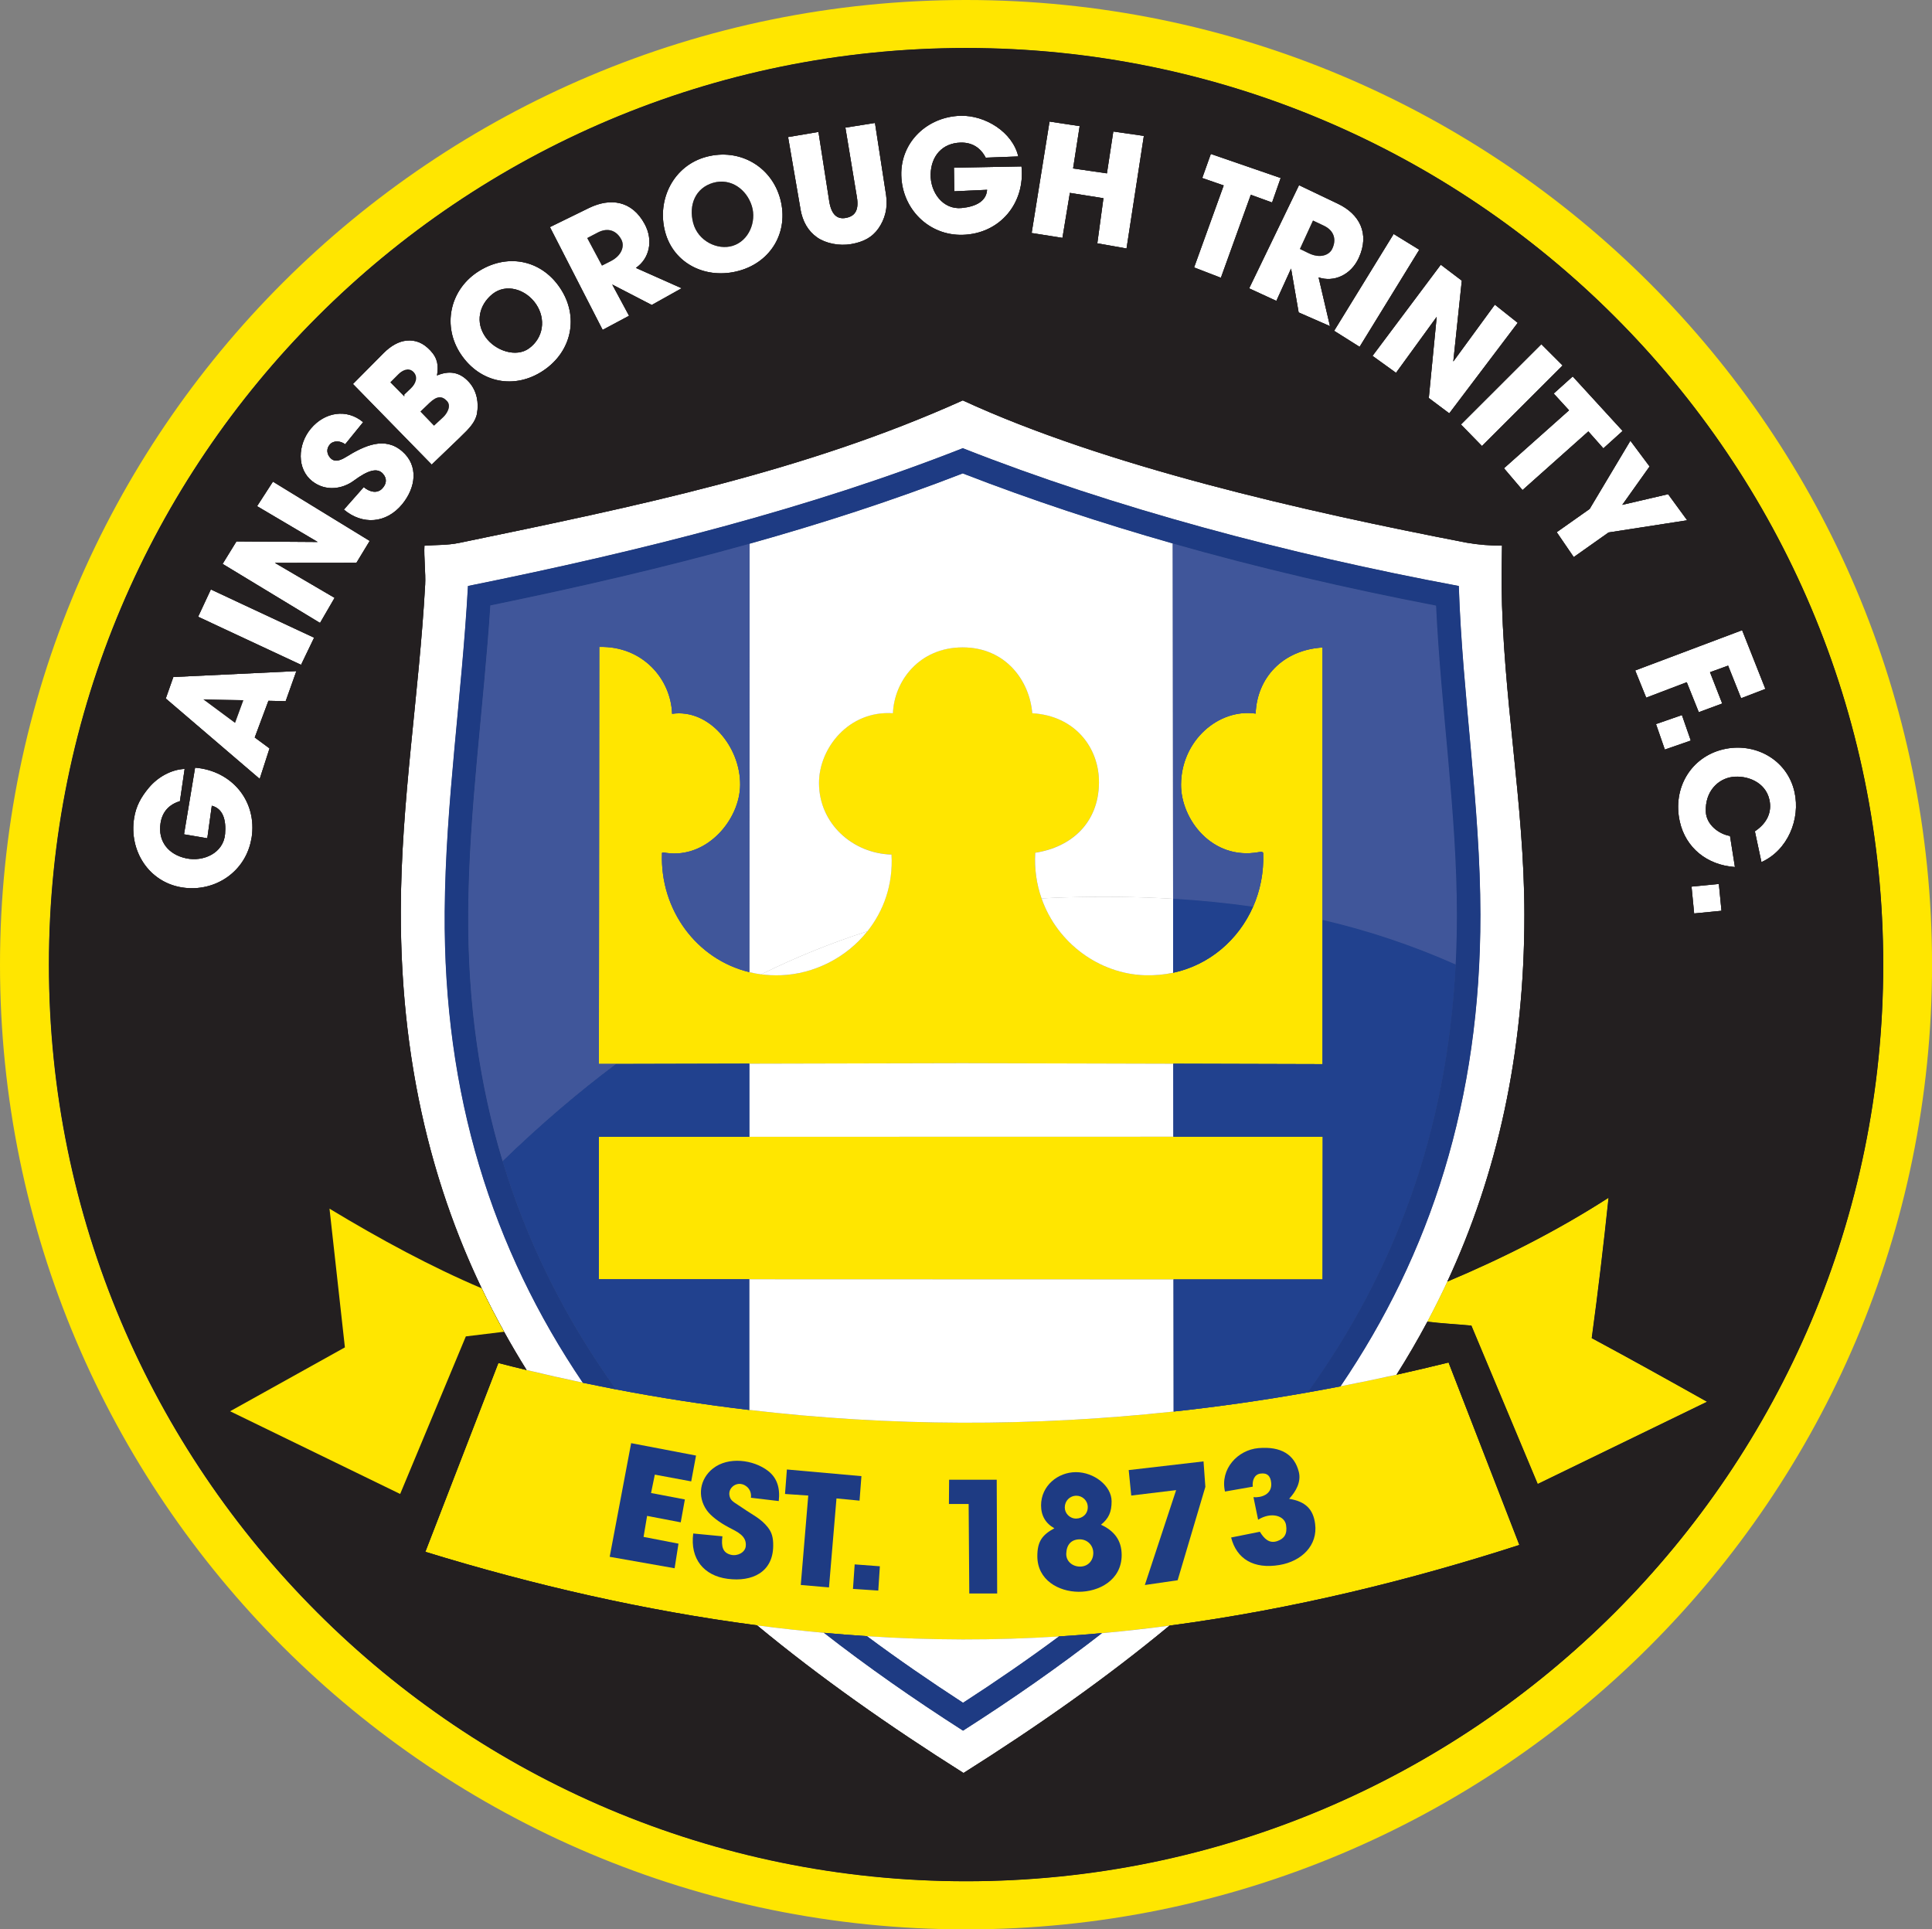 <?xml version="1.0" encoding="UTF-8"?>
<svg id="Layer_2" data-name="Layer 2" xmlns="http://www.w3.org/2000/svg" viewBox="0 0 420.41 419.82">
  <rect x="0" y="0" width="420.41" height="419.82" fill="#808080" stroke="none"/>
  <defs>
    <style>
      .cls-1 {
        fill: #40569a;
      }

      .cls-1, .cls-2, .cls-3, .cls-4, .cls-5, .cls-6, .cls-7, .cls-8 {
        fill-rule: evenodd;
        stroke-width: 0px;
      }

      .cls-2 {
        fill: #1e3b83;
      }

      .cls-3 {
        fill: #203d82;
      }

      .cls-4 {
        fill: #21418e;
      }

      .cls-5 {
        fill: #231f20;
      }

      .cls-6 {
        fill: #2e4b94;
      }

      .cls-7 {
        fill: #ffe600;
      }

      .cls-8 {
        fill: #fff;
      }

      .cls-9 {
        fill: none;
        stroke: #1b1918;
        stroke-width: .43px;
      }
    </style>
  </defs>
  <g id="Layer_1-2" data-name="Layer 1">
    <g>
      <path class="cls-8" d="m377.52,188.67c-6.08-.41-10.73-4.2-12-9.89-1.63-7.31,2.44-14.03,9.41-15.71,6.82-1.64,13.96,2.12,15.56,9.29,1.31,5.88-1.46,12.66-7.2,15.24l-1.43-6.7c2.69-1.79,3.74-4.21,3.17-6.84-.86-3.96-5-5.41-8.14-4.98-2.97.41-5.92,3.07-5.7,7.61.13,2.72,2.76,4.8,5.26,5.22l1.07,6.76Z"/>
      <path class="cls-8" d="m378.87,151.96l-2.83-7.1-3.94,1.43,2.66,6.81-5.1,1.89-2.62-6.53-8.82,3.36-2.4-5.93,23.27-8.76,5.06,12.78-5.28,2.03Z"/>
      <path class="cls-8" d="m367.14,113.22l-17.11,2.65-7.58,5.36-3.71-5.43,7.16-5.05,8.87-14.85,4.18,5.6-5.94,8.35,9.97-2.32,4.15,5.68Z"/>
      <path class="cls-8" d="m276.81,44.07l-4.63-1.68-6.51,18.06-5.83-2.25,6.44-17.84-4.67-1.62,1.87-5.24,15.2,5.24-1.87,5.33Z"/>
      <path class="cls-8" d="m348.92,97.57l-3.27-3.69-14.33,12.77-4.05-4.76,14.16-12.61-3.34-3.65,4.14-3.72,10.86,11.86-4.19,3.79Z"/>
      <path class="cls-8" d="m245.13,54.07l-6.35-1.13,1.33-9.81-7.3-1.16-1.62,9.79-6.7-1.06,3.89-24.25,6.56.99-1.43,9.21,7.36,1.07,1.39-9.11,6.65.96-3.77,24.49Z"/>
      <path class="cls-8" d="m192.82,42.39c.44,2.86-.28,5.33-1.65,7.29-1.37,1.96-3.28,2.96-5.96,3.42-2.59.45-5.52-.15-7.39-1.45-1.99-1.39-3.18-3.5-3.64-6.19l-2.69-15.64,6.61-1.11,2.34,15.04c.47,3.05,1.8,3.99,3.59,3.67,1.88-.34,2.94-1.5,2.43-4.54l-2.5-15.11,6.44-1.02,2.41,15.66Z"/>
      <path class="cls-8" d="m160.86,58.92c-7.13,1.99-14.27-1.47-16.13-8.48-1.86-7.02,1.85-14.43,9-16.32,7.24-1.92,14.2,2.13,16.08,9.23,1.87,7.06-1.96,13.63-8.95,15.57h0Zm-5.68-19.15c-3.84,1.12-5.38,4.79-4.34,8.75,1.04,3.94,5.32,6,8.63,4.96,3.51-1.11,5.17-5.26,4.14-8.63-1.11-3.62-4.58-6.19-8.43-5.07h0Z"/>
      <path class="cls-8" d="m148.34,62.73l-6.51,3.64-8.6-4.45,3.66,6.8-5.75,3.07-11.47-22.37,8.5-4.16c4.64-2.26,9.36-1.63,12.12,3.5,1.95,3.62,1,7.55-1.91,9.54l9.96,4.43Zm-20.55-10.93l3.2,5.99,1.88-.95c2.51-1.26,3.02-3.33,2.39-4.61-.98-1.97-2.86-2.84-5.17-1.64l-2.3,1.2Z"/>
      <path class="cls-8" d="m289.42,70.98l-6.83-2.99-1.65-9.54-3.2,7.03-5.92-2.73,10.85-22.45,8.48,4.05c4.66,2.22,6.96,6.47,4.53,11.77-1.71,3.74-5.41,5.36-8.75,4.25l2.49,10.61Zm-3.71-22.98l-2.84,6.18,1.89.92c2.52,1.23,4.48.39,5.11-.89.98-1.97.53-4-1.82-5.11l-2.35-1.11Z"/>
      <path class="cls-8" d="m118.24,80.64c-6.25,4.19-13.76,2.7-17.95-3.55-4.03-6.01-2.5-13.79,3.53-17.84,6.27-4.2,13.84-2.89,18.06,3.41,4.17,6.22,2.58,13.81-3.64,17.98h0Zm-11.06-16.66c-2.91,2.33-3.82,6.16-1.47,9.43,2.11,2.93,6.62,4.44,9.42,2.39,3.19-2.33,3.66-6.43,1.56-9.57-2.21-3.31-6.55-4.62-9.51-2.25h0Z"/>
      <path class="cls-8" d="m102.07,83.15c1.79,2,2.13,4.62,1.74,6.8-.34,1.91-1.72,3.32-3.65,5.17l-6.22,5.97-17.14-17.54,6.68-6.73c1.61-1.62,3.32-2.55,4.99-2.71,1.95-.19,3.62.49,5.18,2.15,1.66,1.77,1.77,3.35,1.45,5.43,2.6-1.09,4.94-.8,6.96,1.45h0Zm-12.24-2.08c-1-1.02-2.31-.16-2.95.47l-1.64,1.65,2.55,2.58,1.47-1.4c1.03-.98,1.53-2.32.57-3.29h0Zm1.66,8.47l2.95,3.07,1.98-1.83c.83-.77,1.86-2.44.84-3.53-1.05-1.12-2.16-1.15-3.78.39l-1.99,1.9Z"/>
      <path class="cls-8" d="m87.52,98.21c3.6,3.12,2.99,7.89-.03,11.55-3.44,4.16-8.61,4.54-12.66,1.13l4.32-4.89c1.3,1.09,2.95,1.48,4.06.27.86-.93,1.1-2.09.1-3.2-1.18-1.31-3.19-.79-6.29,1.51-2.51,1.86-6.15,2.42-9.07.14-3.39-2.65-3.22-7.98-.3-11.46,3-3.58,7.79-4.41,11.37-1.39l-3.91,4.81c-.98-.75-2.5-.91-3.34.05-.84.96-.63,2.13.13,2.94.71.76,1.7.81,3.3-.17,4.22-2.62,8.55-4.55,12.32-1.29h0Z"/>
      <path class="cls-8" d="m80.45,117.7l-2.89,4.76-17.74.02,12.99,7.61-3.17,5.46-21.2-12.85,3.01-4.89,17.68.12-13.19-7.79,3.45-5.34,21.06,12.9Z"/>
      <path class="cls-8" d="m315.37,89.95l-4.46-3.34,1.72-17.66-8.85,12.18-5.12-3.69,14.86-19.84,4.57,3.47-1.85,17.59,9.04-12.37,4.98,3.96-14.9,19.7Z"/>
      <path class="cls-8" d="m68.35,138.76l-2.84,5.9-22.4-10.46,2.77-5.94,22.47,10.5Z"/>
      <path class="cls-8" d="m295.86,75.47l-5.54-3.49,12.95-21.07,5.58,3.43-12.99,21.13Z"/>
      <path class="cls-8" d="m322.49,97.05l-4.58-4.69,17.49-17.47,4.63,4.63-17.55,17.53Z"/>
      <path class="cls-8" d="m64.5,146.03l-2.33,6.54-3.75-.08-2.98,7.98,3.22,2.38-2.14,6.63-20.44-17.49,1.65-4.68,26.78-1.28Zm-11.55,6.33l-8.69-.19,6.89,5.11,1.8-4.91Z"/>
      <path class="cls-8" d="m42.43,167.03c8.02.65,13.57,7.28,12.3,15.31-1.15,7.28-7.93,11.9-15.13,10.76-7.24-1.15-11.55-7.98-10.42-15.07.41-2.59,1.47-4.55,3.22-6.64,1.9-2.27,4.82-3.95,7.78-4.08l-1.03,7.02c-2.43.74-3.84,2.38-4.21,4.77-.63,3.98,1.72,6.84,5.55,7.66,3.83.82,8.15-1.17,8.49-5.3.26-3.1-.47-5.51-2.89-6.14l-.98,7.08-5.07-.86,2.41-14.5Z"/>
      <path class="cls-8" d="m222.29,36.21c.83,8.01-4.69,14.67-12.81,14.89-7.37.19-13.15-5.63-13.34-12.92-.19-7.33,5.74-12.81,12.91-12.99,5.3-.14,11.3,3.5,12.55,8.85l-7.09.27c-1.17-2.25-3.04-3.34-5.46-3.28-4.03.11-6.41,2.95-6.52,6.85-.11,3.92,2.64,7.8,6.77,7.38,3.09-.31,5.33-1.47,5.51-3.96l-7.14.33-.07-5.14,14.7-.28Z"/>
      <path class="cls-8" d="m360.36,157.56l5.64-1.96,1.93,5.55-5.65,1.96-1.92-5.55Z"/>
      <path class="cls-8" d="m368.09,192.93l5.95-.58.57,5.84-5.95.58-.57-5.84Z"/>
      <path class="cls-7" d="m108.44,296.58c69.23,17.78,138.14,16.9,206.77-.11l15.41,39.71c-36.03,11.62-77.76,20.63-121.1,20.55-39.38-.07-79.5-7.51-116.97-19.06l15.89-41.09Z"/>
      <path class="cls-3" d="m267.9,334.55l6.25-1.25c.94,1.52,2.04,2.63,3.79,2.03,1.51-.52,2.23-1.54,1.91-3.5-.32-2.02-3.21-2.93-6.08-1.15l-1.01-4.9c1.68.14,4.07-.58,3.86-3.08-.13-1.53-.87-2.28-2.38-2.05-1.33.2-1.78,1.58-1.63,2.84l-6.05,1.06c-1.11-4.91,2.77-9.06,7.28-9.45,4.94-.43,7.86,1.43,8.79,5.19.54,2.17-.63,4.24-2.11,5.84,3.55.58,5.23,2.24,5.65,5.43.63,4.72-2.94,8.16-7.73,8.97-5.61.95-9.35-1.3-10.54-5.97h0Z"/>
      <path class="cls-3" d="m256.26,343.85l-7.14,1.04,6.81-20.65-9.77,1.18-.55-5.54,16.28-1.89.4,5.54-6.03,20.32Z"/>
      <path class="cls-2" d="m229.44,332.55c-1.92-1.08-2.9-2.75-2.9-4.99,0-4.27,3.66-7.23,7.59-7.23s7.76,2.97,7.76,6.35c0,2.36-.64,3.73-2.31,5.09,2.84,1.31,4.5,3.35,4.5,6.59,0,5.5-5.02,8.04-9.4,8-4.32-.04-8.95-2.54-8.95-7.75,0-3.18,1.03-4.61,3.69-6.06h0Zm2.58,5.51c-.06,1.67,1.36,2.82,3,2.82s2.8-1.17,2.88-2.79c.09-1.84-1.31-3.15-2.95-3.14-1.83.01-2.86,1.14-2.93,3.1h0Zm-.32-10.04c0,1.29,1.1,2.43,2.48,2.41,1.38-.02,2.56-1.01,2.52-2.54-.03-1.43-1.21-2.43-2.46-2.43-1.45,0-2.54,1.11-2.54,2.55h0Z"/>
      <path class="cls-2" d="m216.99,346.73h-6.07l-.14-19.47h-4.29l.04-5.28h10.36l.1,24.76Z"/>
      <path class="cls-2" d="m191.13,346.1l-5.52-.36.37-5.34,5.48.41-.34,5.29Z"/>
      <path class="cls-2" d="m187.45,321.2l-.41,5.33-5.02-.48-1.63,19.36-6.14-.53,1.63-19.46-5.06-.34.41-5.33,16.23,1.45Z"/>
      <path class="cls-2" d="m150.86,333.68l6.34.61c-.29,2.23.07,3.59,1.85,4.02,1.44.35,3.09-.51,3.23-1.86.24-2.27-1.85-3.13-3.67-4.09-2.04-1.07-3.9-2.45-4.81-3.73-2.16-3.05-1.49-6.86,1.33-9.09,3.36-2.66,8.82-1.93,11.99.51,2.01,1.55,2.66,3.79,2.34,6.57l-6.06-.72c.12-.88-.16-1.81-.88-2.4-1.27-1.04-2.5-.58-3.1-.04-.83.75-.87,1.74-.5,2.55.33.73,1.35,1.2,2.84,2.23,1.96,1.37,3.8,2.16,5.32,4.09.9,1.15,1.19,2.28,1.17,4.04-.05,5.73-4.57,7.88-9.93,7.17-5.13-.67-8.2-4.32-7.47-9.87h0Z"/>
      <path class="cls-2" d="m146.79,341.24l-14.12-2.49,4.67-24.73,14.12,2.7-1.05,5.62-7.92-1.47-.82,4,7.36,1.4-.9,4.98-7.32-1.4-.77,4.57,7.6,1.47-.84,5.34Z"/>
      <path class="cls-7" d="m209.48,140.86c9.44,0,14.59,7.37,15.14,14.33,9.33.54,14.6,7.53,14.52,15.15-.09,8.81-6.13,14.03-13.87,15.2-.85,15.04,10.97,26.23,23.78,26.67,15.12.52,26.29-12,25.82-26.41.05-.37-.18-.54-1-.38-10.09,1.82-16.91-7.14-16.88-14.71.05-9.62,8.23-16.61,16.24-15.45.26-7.69,5.82-13.86,14.56-14.38v90.67l-78.32-.21-79.15.18.08-90.75c9.29-.27,15.59,6.85,15.85,14.55,8.01-1.16,14.87,7.18,14.81,15.45-.06,7.57-7.21,16.08-16.06,14.82-.83-.16-.99-.16-.95.21-.47,14.41,10.7,26.93,25.82,26.41,12.82-.44,24.96-11.23,24.12-26.27-8.45-.24-15.76-6.73-15.78-15.54-.02-7.62,6.48-15.85,16.09-15.21.27-7.02,5.72-14.33,15.17-14.33h0Z"/>
      <path class="cls-7" d="m130.31,247.37l157.52-.04-.03,31.07-157.51-.05.02-30.98Z"/>
      <path class="cls-2" d="m101.84,127.5c-1.31,23.85-4.89,47.2-5.06,70.88-.29,39.83,10.28,73.26,30.05,102.49,2.41.5,4.81.98,7.22,1.45-20.53-28.65-32.47-62.38-32.17-103.9.16-22.3,3.37-44.46,4.82-66.69,18.85-3.87,37.77-8.21,56.41-13.42,15.72-4.4,31.25-9.42,46.39-15.3,32.97,12.82,68.21,22.07,103.01,28.76,1.05,22.46,4.51,44.81,4.53,67.29,0,3.67-.09,7.28-.27,10.83-1.88,36.74-13.48,67.04-32.22,93.09,2.38-.42,4.77-.86,7.15-1.32,19.63-28.9,30.47-62.29,30.44-102.6-.02-23.79-3.91-47.7-4.7-71.55-37.24-6.94-75.12-17.03-107.94-29.98-33.18,13.07-69.68,22.31-107.67,29.98h0Z"/>
      <path class="cls-2" d="m209.56,370.51c-7.23-4.7-14.21-9.51-20.91-14.49-3.12-.2-6.24-.45-9.36-.73,9.39,7.32,19.49,14.39,30.27,21.29,10.73-6.85,20.83-13.9,30.24-21.22-3.11.28-6.23.52-9.36.72-6.68,4.95-13.64,9.75-20.87,14.43h0Z"/>
      <path class="cls-4" d="m130.29,278.35l.02-30.98h32.75s0-15.92,0-15.92l-29.01.07c-8.29,6.2-16.52,13.24-24.69,21.15,5.51,18.2,13.92,34.62,24.68,49.65,9.67,1.85,19.34,3.34,29,4.48v-28.43s-32.75,0-32.75,0Z"/>
      <path class="cls-4" d="m255.32,247.34h32.51s-.03,31.06-.03,31.06h-32.45s.03,28.74.03,28.74c9.73-1.05,19.45-2.44,29.17-4.16,18.74-26.05,30.34-56.36,32.22-93.09-9.5-4.23-19.13-7.42-28.98-9.72v31.38l-32.49-.09.02,15.88Z"/>
      <path class="cls-4" d="m255.29,211.67c7.94-1.71,14.22-7.2,17.38-14.35-5.71-.83-11.5-1.4-17.39-1.75v16.09Z"/>
      <path class="cls-6" d="m287.8,140.88v59.29c9.84,2.3,19.48,5.49,28.98,9.72.18-3.55.27-7.16.27-10.83-.02-22.48-3.48-44.84-4.53-67.29-19.12-3.68-38.38-8.13-57.32-13.52l.08,77.33c5.89.35,11.68.92,17.39,1.75,1.55-3.52,2.35-7.44,2.21-11.52.05-.37-.18-.54-1-.38-10.09,1.82-16.91-7.14-16.88-14.71.05-9.62,8.23-16.61,16.24-15.45.26-7.69,5.82-13.86,14.56-14.38h0Z"/>
      <path class="cls-1" d="m130.32,231.52l.08-90.75c9.29-.27,15.59,6.85,15.85,14.55,8.01-1.16,14.87,7.18,14.81,15.45-.06,7.57-7.21,16.08-16.06,14.82-.83-.16-.99-.16-.95.21-.4,12.15,7.48,22.95,19.02,25.73l.04-93.24c-18.65,5.21-37.56,9.55-56.41,13.42-1.45,22.24-4.65,44.4-4.82,66.69-.14,19.75,2.48,37.74,7.49,54.25,8.18-7.91,16.41-14.95,24.69-21.15h-3.74Z"/>
      <path class="cls-8" d="m163.11,118.3l-.04,93.24c.83.2,1.68.36,2.55.48,7.67-3.78,15.38-6.89,23.13-9.37,3.53-4.43,5.62-10.16,5.25-16.7-8.45-.24-15.76-6.73-15.78-15.54-.02-7.62,6.48-15.85,16.09-15.21.27-7.02,5.72-14.33,15.17-14.33s14.59,7.37,15.14,14.33c9.33.54,14.6,7.53,14.52,15.15-.09,8.81-6.13,14.03-13.87,15.2-.2,3.57.31,6.91,1.38,9.95,1.71-.11,3.43-.18,5.14-.23,8.01-.23,15.82-.15,23.48.31l-.08-77.33c-15.52-4.42-30.84-9.47-45.69-15.24-15.14,5.88-30.67,10.9-46.39,15.3h0Z"/>
      <path class="cls-8" d="m255.3,231.46l-45.83-.12-46.4.11v15.91s92.25-.02,92.25-.02l-.02-15.88Z"/>
      <path class="cls-8" d="m226.65,195.5c3.43,9.79,12.62,16.38,22.41,16.71,2.16.07,4.25-.12,6.23-.55v-16.09c-7.67-.46-15.48-.54-23.49-.31-1.72.05-3.43.12-5.14.23h0Z"/>
      <path class="cls-8" d="m169.88,212.21c7.25-.25,14.28-3.8,18.87-9.57-7.74,2.48-15.45,5.59-23.13,9.37,1.38.18,2.8.25,4.25.2h0Z"/>
      <path class="cls-8" d="m255.35,278.39l-92.3-.03v28.43c30.83,3.63,61.61,3.67,92.33.35l-.03-28.75Z"/>
      <path class="cls-8" d="m209.52,356.73c-6.94-.02-13.9-.25-20.87-.71,6.7,4.97,13.68,9.79,20.91,14.49,7.23-4.68,14.2-9.48,20.87-14.43-6.92.43-13.89.66-20.91.65h0Z"/>
      <path class="cls-8" d="m101.84,127.5c37.99-7.67,74.49-16.91,107.67-29.98,32.82,12.94,70.7,23.04,107.94,29.98.79,23.85,4.68,47.76,4.7,71.55.03,40.31-10.81,73.71-30.44,102.6,4.06-.79,8.12-1.63,12.18-2.53,2.38-3.76,4.62-7.61,6.72-11.54,13.49-25.3,21.11-54.29,21.11-88.54,0-24.07-4.75-47.72-4.96-71.86-.02-2.82.06-5.65.09-8.47-2.49.02-5.12-.18-7.64-.62-35.75-6.9-78.74-16.7-109.7-30.97-34.47,15.51-70.77,22.97-109.56,31-2.66.55-5.06.41-7.59.62-.14,2.46.29,6,.16,8.46-1.31,23.82-5.27,47.21-5.3,71.1-.05,35.58,8.07,65.48,22.46,91.46,1.57,2.82,3.2,5.6,4.91,8.34,4.09.98,8.17,1.9,12.25,2.76-19.77-29.23-30.34-62.66-30.05-102.49.17-23.68,3.75-47.02,5.06-70.88h0Z"/>
      <path class="cls-8" d="m239.8,355.36c-9.41,7.32-19.51,14.37-30.24,21.22-10.78-6.9-20.88-13.97-30.27-21.29-4.86-.45-9.72-.99-14.56-1.62,13.68,11.32,28.77,21.93,44.93,32.13,16.11-10.16,31.16-20.75,44.82-32.07-4.86.64-9.75,1.19-14.68,1.64h0Z"/>
      <path class="cls-5" d="m109.67,289.77c-14.39-25.98-22.51-55.88-22.46-91.46.03-23.89,3.99-47.28,5.3-71.1.13-2.46-.29-5.99-.16-8.46,2.53-.21,4.93-.07,7.59-.62,38.79-8.02,75.09-15.48,109.56-31,30.96,14.27,73.94,24.07,109.7,30.97,2.52.44,5.15.64,7.64.62-.03,2.82-.11,5.65-.09,8.47.21,24.13,4.95,47.78,4.96,71.86,0,30.38-5.99,56.63-16.77,79.83,12.4-5.21,24.18-11.23,35.08-18.24-1.07,10.21-2.28,20.4-3.66,30.54,8.09,4.34,16.55,9.05,25.09,13.84l-36.84,17.89-14.43-34.46c-3.21-.32-6.51-.46-9.57-.86-2.1,3.93-4.34,7.78-6.72,11.54,3.78-.84,7.55-1.73,11.32-2.66l15.41,39.71c-23.35,7.54-49.1,13.97-76.14,17.55-13.65,11.32-28.71,21.91-44.82,32.07-16.16-10.2-31.25-20.81-44.93-32.13-24.54-3.22-48.88-8.82-72.18-16l15.89-41.09c2.05.53,4.1,1.04,6.14,1.53-1.71-2.73-3.34-5.51-4.91-8.34h0Zm21.46-217.99l-11.47-22.37,8.5-4.16c4.64-2.26,9.36-1.63,12.12,3.5,1.95,3.62,1,7.55-1.91,9.54l9.96,4.43-6.51,3.64-8.6-4.45,3.66,6.8-5.75,3.07Zm13.59-21.35c-1.86-7.02,1.85-14.43,9-16.32,7.24-1.92,14.2,2.13,16.08,9.23,1.87,7.06-1.96,13.63-8.95,15.57-7.13,1.99-14.27-1.47-16.13-8.48h0ZM210.25,10.44C100.02,10.44,10.66,99.74,10.66,209.89s89.36,199.45,199.59,199.45,199.59-89.3,199.59-199.45S320.48,10.44,210.25,10.44h0Zm-110.09,84.69l-6.22,5.97-17.14-17.54,6.68-6.73c1.61-1.62,3.32-2.55,4.99-2.71,1.95-.19,3.62.49,5.18,2.15,1.66,1.77,1.77,3.35,1.45,5.43,2.6-1.09,4.94-.8,6.96,1.45,1.79,2,2.13,4.62,1.74,6.8-.34,1.91-1.72,3.32-3.65,5.17h0Zm222.33,1.93l-4.58-4.69,17.49-17.47,4.63,4.63-17.55,17.53Zm-7.12-7.11l-4.46-3.34,1.72-17.66-8.85,12.18-5.12-3.69,14.86-19.84,4.57,3.47-1.85,17.59,9.04-12.37,4.98,3.96-14.9,19.7Zm-197.14-9.31c-6.25,4.19-13.76,2.7-17.95-3.55-4.03-6.01-2.5-13.79,3.53-17.84,6.27-4.2,13.84-2.89,18.06,3.41,4.17,6.22,2.58,13.81-3.64,17.98h0Zm55.95-35.18l-2.69-15.64,6.61-1.11,2.34,15.04c.47,3.05,1.8,3.99,3.59,3.67,1.88-.34,2.94-1.5,2.43-4.54l-2.5-15.11,6.44-1.02,2.41,15.66c.44,2.86-.28,5.33-1.65,7.29-1.37,1.96-3.28,2.96-5.96,3.42-2.59.45-5.52-.15-7.39-1.45-1.99-1.39-3.18-3.5-3.64-6.19h0Zm48.1-9.25c.83,8.01-4.69,14.67-12.82,14.89-7.37.19-13.15-5.63-13.34-12.92-.19-7.33,5.74-12.81,12.91-12.99,5.3-.14,11.3,3.5,12.55,8.85l-7.09.27c-1.17-2.25-3.04-3.34-5.46-3.28-4.03.11-6.41,2.95-6.52,6.85-.11,3.92,2.64,7.8,6.77,7.38,3.09-.31,5.33-1.47,5.51-3.96l-7.14.33-.07-5.14,14.7-.28ZM54.73,182.34c-1.15,7.28-7.93,11.9-15.13,10.76-7.24-1.15-11.55-7.98-10.42-15.07.41-2.59,1.47-4.55,3.22-6.64,1.9-2.27,4.82-3.95,7.78-4.08l-1.03,7.02c-2.43.74-3.84,2.38-4.21,4.77-.63,3.98,1.72,6.84,5.55,7.66,3.83.82,8.15-1.17,8.49-5.3.26-3.1-.47-5.51-2.89-6.14l-.98,7.08-5.07-.86,2.41-14.5c8.02.65,13.57,7.28,12.3,15.31h0Zm9.76-36.31l-2.33,6.54-3.75-.08-2.98,7.98,3.22,2.38-2.14,6.63-20.44-17.49,1.65-4.68,26.78-1.28Zm3.86-7.27l-2.84,5.9-22.4-10.46,2.77-5.94,22.47,10.5Zm12.1-21.06l-2.89,4.76-17.74.02,12.99,7.61-3.17,5.46-21.2-12.85,3.01-4.89,17.68.12-13.19-7.79,3.45-5.34,21.06,12.9Zm7.07-19.5c3.6,3.12,2.99,7.89-.03,11.55-3.44,4.16-8.61,4.54-12.66,1.13l4.32-4.89c1.3,1.09,2.95,1.48,4.06.27.86-.93,1.1-2.09.1-3.2-1.18-1.31-3.19-.79-6.29,1.51-2.51,1.86-6.15,2.42-9.07.14-3.39-2.65-3.22-7.98-.3-11.46,3-3.58,7.79-4.41,11.37-1.39l-3.91,4.81c-.98-.75-2.5-.91-3.34.05-.84.96-.63,2.13.13,2.94.71.76,1.7.81,3.3-.17,4.22-2.62,8.55-4.55,12.32-1.29h0Zm281.13,100.56l-.57-5.84,5.95-.58.57,5.84-5.95.58Zm-8.3-41.21l5.64-1.96,1.93,5.55-5.65,1.96-1.92-5.54Zm-64.5-82.08l-5.54-3.49,12.95-21.07,5.58,3.43-12.99,21.13Zm-6.43-4.5l-6.83-2.99-1.65-9.54-3.2,7.03-5.92-2.73,10.85-22.45,8.48,4.05c4.66,2.22,6.96,6.47,4.53,11.77-1.71,3.74-5.41,5.36-8.75,4.25l2.48,10.61Zm-44.29-16.9l-6.35-1.13,1.33-9.81-7.3-1.16-1.62,9.79-6.7-1.06,3.89-24.25,6.56.99-1.43,9.21,7.36,1.07,1.39-9.11,6.65.96-3.77,24.49Zm86.19,52.58l-4.05-4.76,14.16-12.61-3.34-3.65,4.14-3.72,10.86,11.86-4.19,3.79-3.27-3.69-14.33,12.77Zm-71.48-48.46l6.44-17.84-4.67-1.62,1.87-5.24,15.2,5.24-1.87,5.33-4.63-1.68-6.51,18.06-5.83-2.25Zm82.62,63.04l-3.71-5.43,7.16-5.05,8.87-14.85,4.18,5.6-5.94,8.35,9.97-2.32,4.15,5.68-17.11,2.65-7.58,5.36Zm27.21,33.75l-2.62-6.53-8.82,3.36-2.4-5.93,23.27-8.76,5.06,12.78-5.28,2.03-2.83-7.1-3.94,1.43,2.66,6.81-5.1,1.89Zm7.86,33.67c-6.08-.41-10.73-4.2-12-9.89-1.63-7.31,2.44-14.03,9.41-15.71,6.82-1.64,13.96,2.12,15.56,9.29,1.31,5.88-1.46,12.66-7.2,15.24l-1.43-6.7c2.69-1.79,3.74-4.21,3.17-6.84-.86-3.96-5-5.41-8.14-4.98-2.97.41-5.92,3.07-5.7,7.61.13,2.72,2.76,4.8,5.26,5.22l1.07,6.76Z"/>
      <path class="cls-5" d="m44.25,152.17l6.89,5.11,1.8-4.91-8.69-.19Z"/>
      <path class="cls-5" d="m105.7,73.41c2.11,2.93,6.62,4.44,9.42,2.39,3.19-2.33,3.66-6.43,1.56-9.57-2.21-3.31-6.55-4.62-9.51-2.25-2.91,2.33-3.82,6.16-1.47,9.43h0Z"/>
      <path class="cls-5" d="m127.79,51.8l3.2,5.99,1.88-.95c2.51-1.26,3.02-3.33,2.39-4.61-.98-1.97-2.86-2.84-5.17-1.64l-2.3,1.2Z"/>
      <path class="cls-5" d="m150.84,48.52c1.04,3.94,5.32,6,8.63,4.96,3.51-1.11,5.17-5.26,4.14-8.63-1.11-3.62-4.58-6.19-8.43-5.07-3.84,1.12-5.38,4.79-4.34,8.75h0Z"/>
      <path class="cls-5" d="m285.71,47.99l-2.84,6.18,1.89.92c2.52,1.23,4.48.39,5.11-.89.98-1.97.54-4-1.82-5.11l-2.35-1.11Z"/>
      <path class="cls-7" d="m210.21,409.35c-110.23,0-199.59-89.3-199.59-199.45S99.98,10.44,210.21,10.44s199.59,89.3,199.59,199.46-89.36,199.45-199.59,199.45h0ZM210.21,0C94.17,0,0,93.93,0,209.91s94.17,209.91,210.21,209.91,210.21-93.93,210.21-209.91S326.25,0,210.21,0h0Z"/>
      <path class="cls-7" d="m314.94,278.88c-1.37,2.95-2.82,5.85-4.34,8.7,3.07.39,6.36.54,9.57.86l14.43,34.46,36.84-17.89c-8.54-4.79-17-9.5-25.09-13.84,1.38-10.14,2.58-20.33,3.66-30.54-10.9,7.01-22.68,13.03-35.08,18.24,0,0,0,0,0,0h0Z"/>
      <path class="cls-1" d="m130.32,231.52l.08-90.75c9.29-.27,15.59,6.85,15.85,14.55,8.01-1.16,14.87,7.18,14.81,15.45-.06,7.57-7.21,16.08-16.06,14.82-.83-.16-.99-.16-.95.21-.4,12.15,7.48,22.95,19.02,25.73l.04-93.24c-18.65,5.21-37.56,9.55-56.41,13.42-1.45,22.24-4.65,44.4-4.82,66.69-.14,19.75,2.48,37.74,7.49,54.25,8.18-7.91,16.41-14.95,24.69-21.15h-3.74Z"/>
      <path class="cls-1" d="m255.19,118.25l.08,77.33c5.89.35,11.68.92,17.39,1.75,1.55-3.52,2.35-7.44,2.21-11.52.05-.37-.18-.54-1-.38-10.09,1.82-16.91-7.14-16.88-14.71.05-9.62,8.23-16.61,16.24-15.45.26-7.69,5.82-13.86,14.56-14.38v59.29c9.84,2.3,19.48,5.49,28.98,9.72.18-3.55.27-7.16.27-10.83-.02-22.48-3.48-44.84-4.53-67.29-19.12-3.68-38.38-8.13-57.32-13.52h0Z"/>
      <path class="cls-4" d="m130.29,278.35l.02-30.98h32.75s0-15.92,0-15.92l-29.01.07c-8.29,6.2-16.52,13.24-24.69,21.15,5.51,18.2,13.92,34.62,24.68,49.65,9.67,1.85,19.34,3.34,29,4.48v-28.43s-32.75,0-32.75,0Z"/>
      <path class="cls-4" d="m255.27,195.57v16.09c7.96-1.71,14.23-7.2,17.39-14.35-5.71-.83-11.5-1.4-17.39-1.75h0Z"/>
      <path class="cls-4" d="m287.8,200.17v31.38l-32.49-.09.02,15.88h32.51s-.03,31.06-.03,31.06h-32.45s.03,28.74.03,28.74c9.73-1.05,19.45-2.44,29.17-4.16,18.74-26.05,30.34-56.36,32.22-93.09-9.5-4.23-19.13-7.42-28.98-9.72h0Z"/>
      <path class="cls-2" d="m109.36,252.67c-5-16.51-7.63-34.5-7.49-54.25.16-22.3,3.37-44.46,4.82-66.69,18.85-3.87,37.77-8.21,56.41-13.42,15.72-4.4,31.25-9.42,46.39-15.3,14.86,5.77,30.17,10.82,45.69,15.24,18.94,5.39,38.2,9.84,57.32,13.52,1.05,22.46,4.51,44.81,4.53,67.29,0,3.67-.09,7.28-.27,10.83-1.88,36.74-13.48,67.04-32.22,93.09,2.38-.42,4.77-.86,7.15-1.32,19.63-28.9,30.47-62.29,30.44-102.6-.02-23.79-3.91-47.7-4.7-71.55-37.24-6.94-75.12-17.03-107.94-29.98-33.18,13.07-69.68,22.31-107.67,29.98-1.31,23.85-4.89,47.2-5.06,70.88-.29,39.83,10.28,73.26,30.05,102.49,2.41.5,4.81.98,7.22,1.45-10.76-15.02-19.17-31.44-24.68-49.65h0Z"/>
      <path class="cls-2" d="m209.56,370.51c-7.23-4.7-14.21-9.51-20.91-14.49-3.12-.2-6.24-.45-9.36-.73,9.39,7.32,19.49,14.39,30.27,21.29,10.73-6.85,20.83-13.9,30.24-21.22-3.11.28-6.23.52-9.36.72-6.68,4.95-13.64,9.75-20.87,14.43h0Z"/>
      <path class="cls-2" d="m87.78,85.77l1.47-1.4c1.03-.98,1.53-2.32.57-3.29-1-1.02-2.31-.16-2.95.47l-1.64,1.65,2.55,2.58Z"/>
      <path class="cls-9" d="m87.78,85.77l1.47-1.4c1.03-.98,1.53-2.32.57-3.29-1-1.02-2.31-.16-2.95.47l-1.64,1.64,2.55,2.58Z"/>
      <path class="cls-5" d="m103.81,89.95c-.34,1.91-1.72,3.32-3.65,5.17l-6.22,5.97-17.14-17.54,6.68-6.73c1.61-1.62,3.32-2.55,4.99-2.71,1.95-.19,3.62.49,5.18,2.15,1.66,1.77,1.77,3.35,1.45,5.43,2.6-1.09,4.94-.8,6.96,1.45,1.79,2,2.13,4.62,1.74,6.8h0Zm-3.86,28.17c38.79-8.02,75.09-15.48,109.56-31,30.96,14.27,73.94,24.07,109.7,30.97,2.52.44,5.15.64,7.64.62-.03,2.82-.11,5.65-.09,8.47.21,24.13,4.95,47.78,4.96,71.86,0,30.38-5.99,56.63-16.77,79.83,12.4-5.21,24.18-11.23,35.08-18.24-1.07,10.21-2.28,20.4-3.66,30.54,8.09,4.34,16.55,9.05,25.09,13.84l-36.84,17.89-14.43-34.46c-3.21-.32-6.51-.46-9.57-.86-2.1,3.93-4.34,7.78-6.72,11.54,3.78-.84,7.55-1.73,11.32-2.66l15.41,39.71c-23.35,7.54-49.1,13.97-76.14,17.55-13.65,11.32-28.71,21.91-44.82,32.07-16.16-10.2-31.25-20.81-44.93-32.13-24.54-3.22-48.88-8.82-72.18-16l15.89-41.09c2.05.53,4.1,1.04,6.14,1.53-1.71-2.73-3.34-5.51-4.91-8.34-1.72-3.09-3.34-6.25-4.87-9.45-11.34-23.73-17.63-50.66-17.59-82.01.03-23.89,3.99-47.28,5.3-71.1.13-2.46-.29-5.99-.16-8.46,2.53-.21,4.93-.07,7.59-.62h0Zm18.29-37.49c-6.25,4.19-13.76,2.7-17.95-3.55-4.03-6.01-2.5-13.79,3.53-17.84,6.27-4.2,13.84-2.89,18.06,3.41,4.17,6.22,2.58,13.81-3.64,17.98h0Zm12.9-8.85l-11.47-22.37,8.5-4.16c4.64-2.26,9.36-1.63,12.12,3.5,1.95,3.62,1,7.55-1.91,9.54l9.96,4.43-6.51,3.64-8.6-4.45,3.66,6.8-5.75,3.07Zm13.59-21.35c-1.86-7.02,1.85-14.43,9-16.32,7.24-1.92,14.2,2.13,16.08,9.23,1.87,7.06-1.96,13.63-8.95,15.57-7.13,1.99-14.27-1.47-16.13-8.48h0Zm159.06,30.69l-5.12-3.69,14.86-19.84,4.57,3.47-1.85,17.59,9.04-12.37,4.98,3.96-14.9,19.7-4.46-3.34,1.72-17.66-8.85,12.18Zm14.12,11.24l17.49-17.47,4.63,4.63-17.55,17.53-4.58-4.69Zm-143.73-46.9l-2.69-15.64,6.61-1.11,2.34,15.04c.47,3.05,1.8,3.99,3.59,3.67,1.88-.34,2.94-1.5,2.43-4.54l-2.5-15.11,6.44-1.02,2.41,15.66c.44,2.86-.28,5.33-1.65,7.29-1.37,1.96-3.28,2.96-5.96,3.42-2.59.45-5.52-.15-7.39-1.45-1.99-1.39-3.18-3.5-3.64-6.19h0Zm35.28,5.64c-7.37.19-13.15-5.63-13.34-12.92-.19-7.33,5.74-12.81,12.91-12.99,5.3-.14,11.3,3.5,12.55,8.85l-7.09.27c-1.17-2.25-3.04-3.34-5.46-3.28-4.03.11-6.41,2.95-6.52,6.85-.11,3.92,2.64,7.8,6.77,7.38,3.09-.31,5.33-1.47,5.51-3.96l-7.14.33-.07-5.14,14.7-.28c.83,8.01-4.69,14.67-12.82,14.89h0ZM54.73,182.34c-1.15,7.28-7.93,11.9-15.13,10.76-7.24-1.15-11.55-7.98-10.42-15.07.41-2.59,1.47-4.55,3.22-6.64,1.9-2.27,4.82-3.95,7.78-4.08l-1.03,7.02c-2.43.74-3.84,2.38-4.21,4.77-.63,3.98,1.72,6.84,5.55,7.66,3.83.82,8.15-1.17,8.49-5.3.26-3.1-.47-5.51-2.89-6.14l-.98,7.08-5.07-.86,2.41-14.5c8.02.65,13.57,7.28,12.3,15.31h0Zm9.76-36.31l-2.33,6.54-3.75-.08-2.98,7.98,3.22,2.38-2.14,6.63-20.44-17.49,1.65-4.68,26.78-1.28Zm3.86-7.27l-2.84,5.9-22.4-10.46,2.77-5.94,22.47,10.5Zm12.1-21.06l-2.89,4.76-17.74.02,12.99,7.61-3.17,5.46-21.2-12.85,3.01-4.89,17.68.12-13.19-7.79,3.45-5.34,21.06,12.9Zm7.07-19.5c3.6,3.12,2.99,7.89-.03,11.55-3.44,4.16-8.61,4.54-12.66,1.13l4.32-4.89c1.3,1.09,2.95,1.48,4.06.27.86-.93,1.1-2.09.1-3.2-1.18-1.31-3.19-.79-6.29,1.51-2.51,1.86-6.15,2.42-9.07.14-3.39-2.65-3.22-7.98-.3-11.46,3-3.58,7.79-4.41,11.37-1.39l-3.91,4.81c-.98-.75-2.5-.91-3.34.05-.84.96-.63,2.13.13,2.94.71.76,1.7.81,3.3-.17,4.22-2.62,8.55-4.55,12.32-1.29h0Zm281.13,100.56l-.57-5.84,5.95-.58.57,5.84-5.95.58Zm-8.3-41.21l5.64-1.96,1.93,5.55-5.65,1.96-1.92-5.54Zm-64.5-82.08l-5.54-3.49,12.95-21.07,5.58,3.43-12.99,21.13Zm-6.43-4.5l-6.83-2.99-1.65-9.54-3.2,7.03-5.92-2.73,10.85-22.45,8.48,4.05c4.66,2.22,6.96,6.47,4.53,11.77-1.71,3.74-5.41,5.36-8.75,4.25l2.48,10.61Zm-44.29-16.9l-6.35-1.13,1.33-9.81-7.3-1.16-1.62,9.79-6.7-1.06,3.89-24.25,6.56.99-1.43,9.21,7.36,1.07,1.39-9.11,6.65.96-3.77,24.49Zm86.19,52.58l-4.05-4.76,14.16-12.61-3.34-3.65,4.14-3.72,10.86,11.86-4.19,3.79-3.27-3.69-14.33,12.77Zm-71.48-48.46l6.44-17.84-4.67-1.62,1.87-5.24,15.2,5.24-1.87,5.33-4.63-1.68-6.51,18.06-5.83-2.25Zm82.62,63.04l-3.71-5.43,7.16-5.05,8.87-14.85,4.18,5.6-5.94,8.35,9.97-2.32,4.15,5.68-17.11,2.65-7.58,5.36Zm15.76,30.59l-2.4-5.93,23.27-8.76,5.06,12.78-5.28,2.03-2.83-7.1-3.94,1.43,2.66,6.81-5.1,1.89-2.62-6.53-8.82,3.36Zm19.31,36.84c-6.08-.41-10.73-4.2-12-9.89-1.63-7.31,2.44-14.03,9.41-15.71,6.82-1.64,13.96,2.12,15.56,9.29,1.31,5.88-1.46,12.66-7.2,15.24l-1.43-6.7c2.69-1.79,3.74-4.21,3.17-6.84-.86-3.96-5-5.41-8.14-4.98-2.97.41-5.92,3.07-5.7,7.61.13,2.72,2.76,4.8,5.26,5.22l1.07,6.76ZM210.21,10.44c-110.21.02-199.55,89.32-199.55,199.46s89.34,199.43,199.55,199.45h.04c110.21-.02,199.55-89.31,199.55-199.45S320.46,10.46,210.25,10.44h-.04Z"/>
      <path class="cls-5" d="m89.25,84.37c1.03-.98,1.53-2.32.57-3.29-1-1.02-2.31-.16-2.95.47l-1.64,1.65,2.55,2.58,1.47-1.4Z"/>
      <path class="cls-7" d="m87.08,325.07l14.29-34.28,8.31-1.01c-1.71-3.09-3.33-6.25-4.86-9.45-10.87-4.61-22.02-10.62-33.12-17.33l3.35,30.18-24.98,13.9,37.01,18Z"/>
      <path class="cls-5" d="m97.26,87.26c-1.05-1.12-2.16-1.15-3.78.39l-1.99,1.9,2.95,3.07,1.98-1.83c.83-.77,1.86-2.44.84-3.53h0Z"/>
      <path class="cls-5" d="m105.7,73.41c2.11,2.93,6.62,4.44,9.42,2.39,3.19-2.33,3.66-6.43,1.56-9.57-2.21-3.31-6.55-4.62-9.51-2.25-2.91,2.33-3.82,6.16-1.47,9.43h0Z"/>
    </g>
  </g>
</svg>
